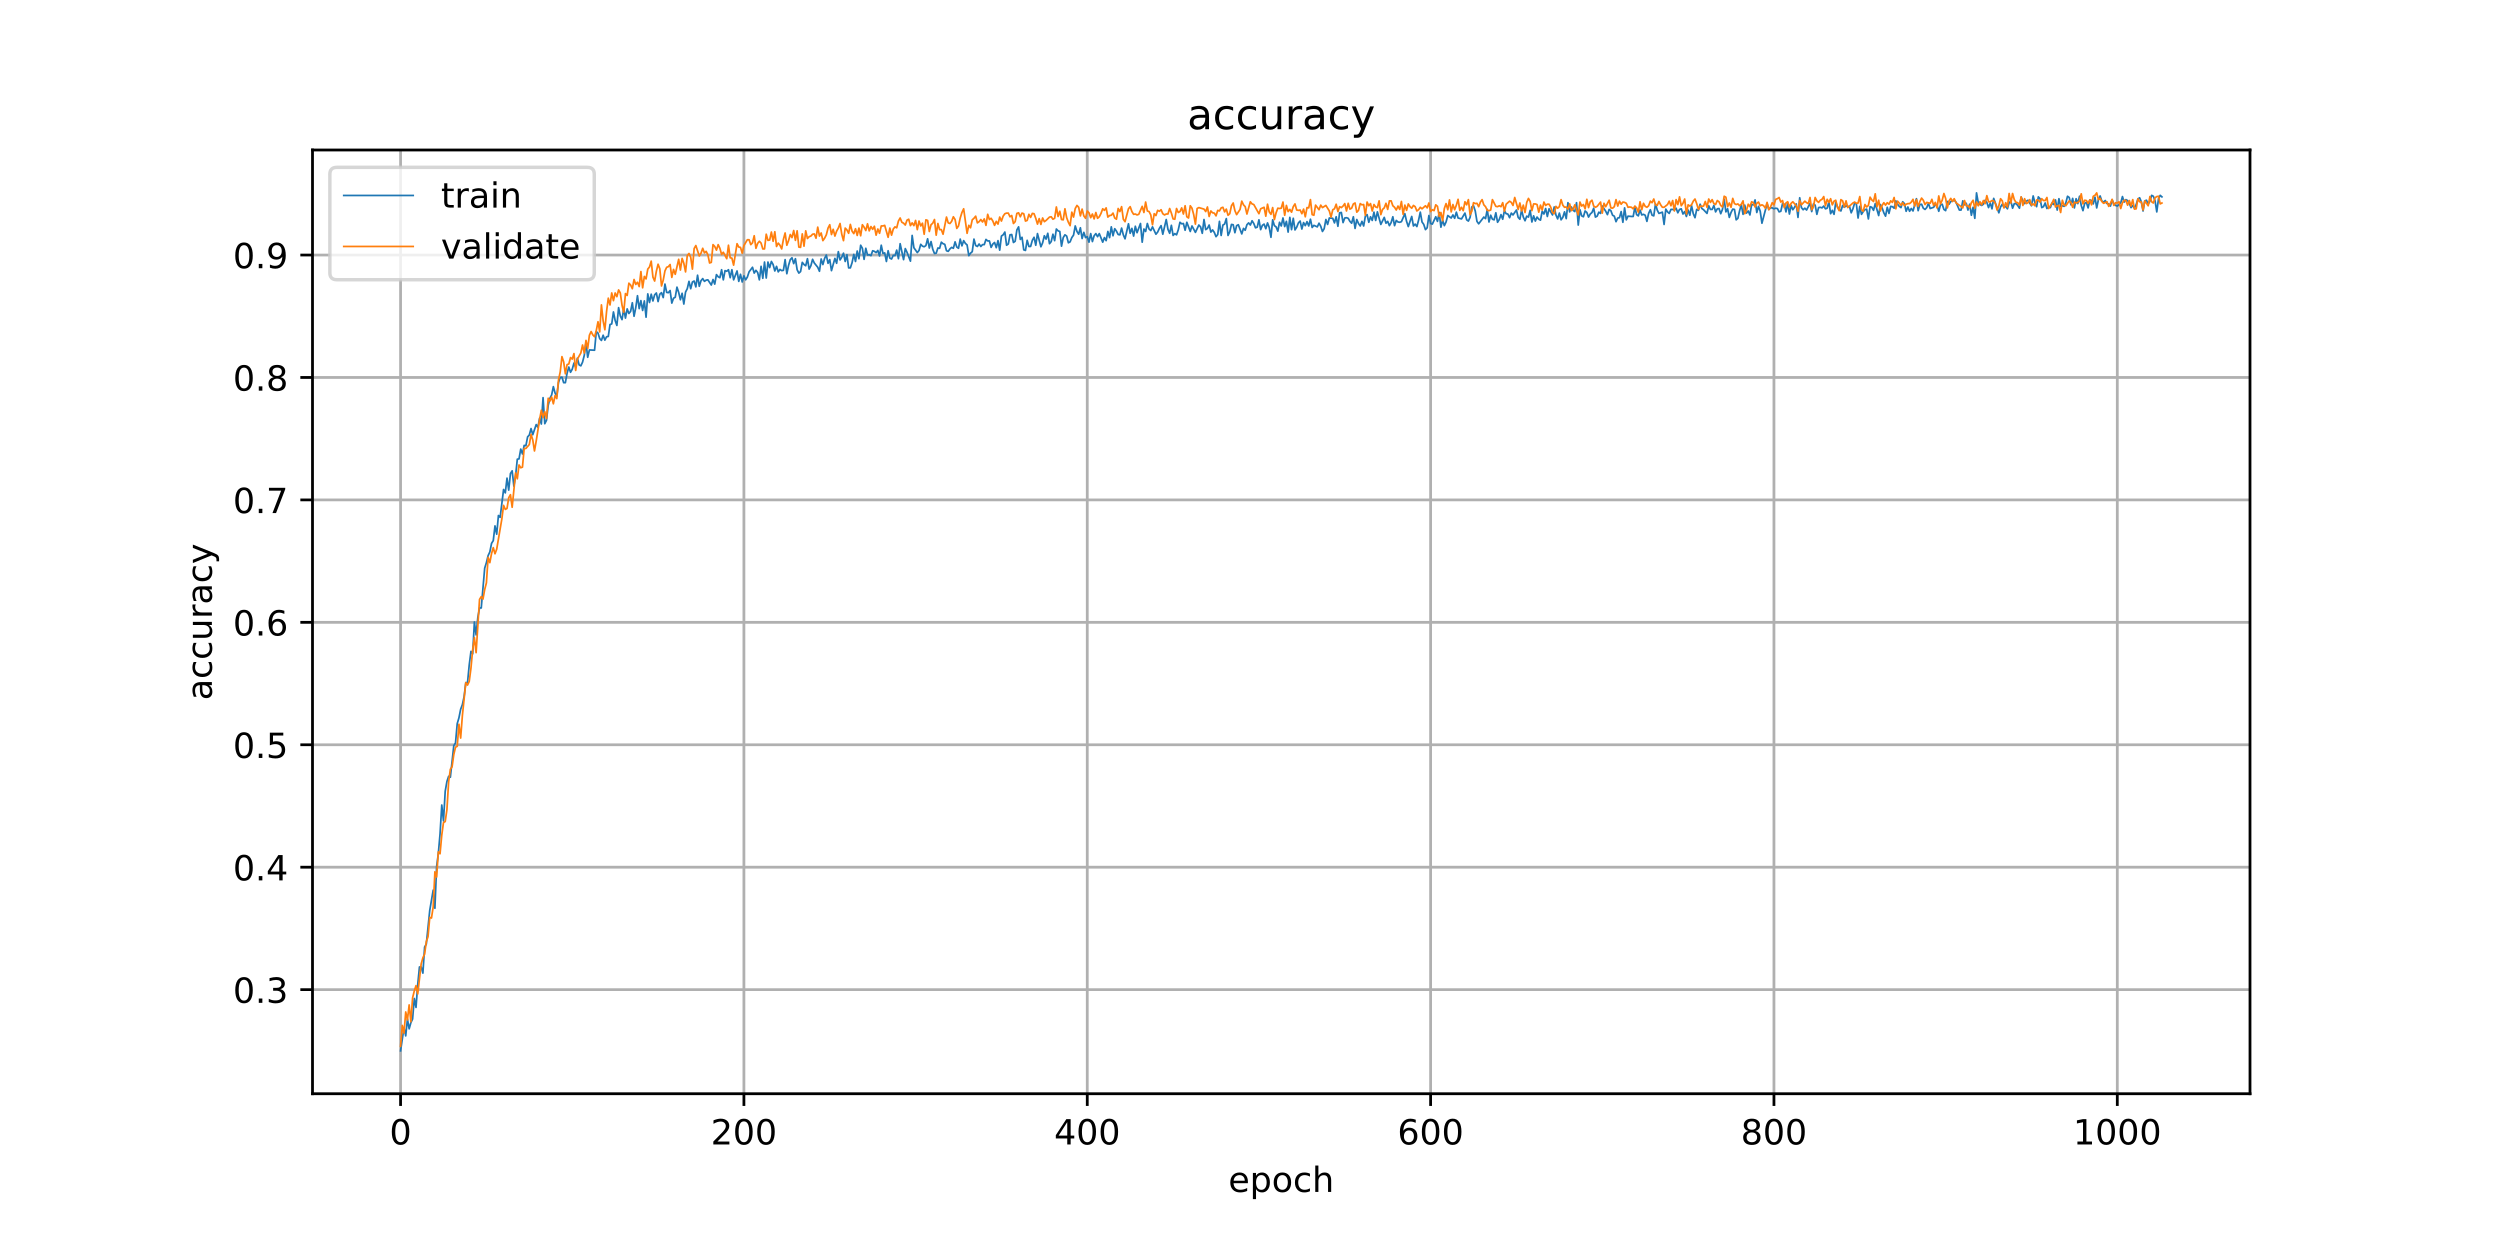 <?xml version="1.0" encoding="utf-8" standalone="no"?>
<!DOCTYPE svg PUBLIC "-//W3C//DTD SVG 1.1//EN"
  "http://www.w3.org/Graphics/SVG/1.1/DTD/svg11.dtd">
<!-- Created with matplotlib (https://matplotlib.org/) -->
<svg height="360pt" version="1.1" viewBox="0 0 720 360" width="720pt" xmlns="http://www.w3.org/2000/svg" xmlns:xlink="http://www.w3.org/1999/xlink">
 <defs>
  <style type="text/css">
*{stroke-linecap:butt;stroke-linejoin:round;}
  </style>
 </defs>
 <g id="figure_1">
  <g id="patch_1">
   <path d="M 0 360 
L 720 360 
L 720 0 
L 0 0 
z
" style="fill:#ffffff;"/>
  </g>
  <g id="axes_1">
   <g id="patch_2">
    <path d="M 90 315 
L 648 315 
L 648 43.2 
L 90 43.2 
z
" style="fill:#ffffff;"/>
   </g>
   <g id="matplotlib.axis_1">
    <g id="xtick_1">
     <g id="line2d_1">
      <path clip-path="url(#p890a63e06e)" d="M 115.364 315 
L 115.364 43.2 
" style="fill:none;stroke:#b0b0b0;stroke-linecap:square;stroke-width:0.8;"/>
     </g>
     <g id="line2d_2">
      <defs>
       <path d="M 0 0 
L 0 3.5 
" id="m6ff38a167a" style="stroke:#000000;stroke-width:0.8;"/>
      </defs>
      <g>
       <use style="stroke:#000000;stroke-width:0.8;" x="115.364" xlink:href="#m6ff38a167a" y="315"/>
      </g>
     </g>
     <g id="text_1">
      <!-- 0 -->
      <defs>
       <path d="M 31.781 66.406 
Q 24.172 66.406 20.328 58.906 
Q 16.5 51.422 16.5 36.375 
Q 16.5 21.391 20.328 13.891 
Q 24.172 6.391 31.781 6.391 
Q 39.453 6.391 43.281 13.891 
Q 47.125 21.391 47.125 36.375 
Q 47.125 51.422 43.281 58.906 
Q 39.453 66.406 31.781 66.406 
z
M 31.781 74.219 
Q 44.047 74.219 50.516 64.516 
Q 56.984 54.828 56.984 36.375 
Q 56.984 17.969 50.516 8.266 
Q 44.047 -1.422 31.781 -1.422 
Q 19.531 -1.422 13.062 8.266 
Q 6.594 17.969 6.594 36.375 
Q 6.594 54.828 13.062 64.516 
Q 19.531 74.219 31.781 74.219 
z
" id="DejaVuSans-48"/>
      </defs>
      <g transform="translate(112.182 329.598)scale(0.1 -0.1)">
       <use xlink:href="#DejaVuSans-48"/>
      </g>
     </g>
    </g>
    <g id="xtick_2">
     <g id="line2d_3">
      <path clip-path="url(#p890a63e06e)" d="M 214.247 315 
L 214.247 43.2 
" style="fill:none;stroke:#b0b0b0;stroke-linecap:square;stroke-width:0.8;"/>
     </g>
     <g id="line2d_4">
      <g>
       <use style="stroke:#000000;stroke-width:0.8;" x="214.247" xlink:href="#m6ff38a167a" y="315"/>
      </g>
     </g>
     <g id="text_2">
      <!-- 200 -->
      <defs>
       <path d="M 19.188 8.297 
L 53.609 8.297 
L 53.609 0 
L 7.328 0 
L 7.328 8.297 
Q 12.938 14.109 22.625 23.891 
Q 32.328 33.688 34.812 36.531 
Q 39.547 41.844 41.422 45.531 
Q 43.312 49.219 43.312 52.781 
Q 43.312 58.594 39.234 62.25 
Q 35.156 65.922 28.609 65.922 
Q 23.969 65.922 18.812 64.312 
Q 13.672 62.703 7.812 59.422 
L 7.812 69.391 
Q 13.766 71.781 18.938 73 
Q 24.125 74.219 28.422 74.219 
Q 39.75 74.219 46.484 68.547 
Q 53.219 62.891 53.219 53.422 
Q 53.219 48.922 51.531 44.891 
Q 49.859 40.875 45.406 35.406 
Q 44.188 33.984 37.641 27.219 
Q 31.109 20.453 19.188 8.297 
z
" id="DejaVuSans-50"/>
      </defs>
      <g transform="translate(204.703 329.598)scale(0.1 -0.1)">
       <use xlink:href="#DejaVuSans-50"/>
       <use x="63.623" xlink:href="#DejaVuSans-48"/>
       <use x="127.246" xlink:href="#DejaVuSans-48"/>
      </g>
     </g>
    </g>
    <g id="xtick_3">
     <g id="line2d_5">
      <path clip-path="url(#p890a63e06e)" d="M 313.131 315 
L 313.131 43.2 
" style="fill:none;stroke:#b0b0b0;stroke-linecap:square;stroke-width:0.8;"/>
     </g>
     <g id="line2d_6">
      <g>
       <use style="stroke:#000000;stroke-width:0.8;" x="313.131" xlink:href="#m6ff38a167a" y="315"/>
      </g>
     </g>
     <g id="text_3">
      <!-- 400 -->
      <defs>
       <path d="M 37.797 64.312 
L 12.891 25.391 
L 37.797 25.391 
z
M 35.203 72.906 
L 47.609 72.906 
L 47.609 25.391 
L 58.016 25.391 
L 58.016 17.188 
L 47.609 17.188 
L 47.609 0 
L 37.797 0 
L 37.797 17.188 
L 4.891 17.188 
L 4.891 26.703 
z
" id="DejaVuSans-52"/>
      </defs>
      <g transform="translate(303.587 329.598)scale(0.1 -0.1)">
       <use xlink:href="#DejaVuSans-52"/>
       <use x="63.623" xlink:href="#DejaVuSans-48"/>
       <use x="127.246" xlink:href="#DejaVuSans-48"/>
      </g>
     </g>
    </g>
    <g id="xtick_4">
     <g id="line2d_7">
      <path clip-path="url(#p890a63e06e)" d="M 412.014 315 
L 412.014 43.2 
" style="fill:none;stroke:#b0b0b0;stroke-linecap:square;stroke-width:0.8;"/>
     </g>
     <g id="line2d_8">
      <g>
       <use style="stroke:#000000;stroke-width:0.8;" x="412.014" xlink:href="#m6ff38a167a" y="315"/>
      </g>
     </g>
     <g id="text_4">
      <!-- 600 -->
      <defs>
       <path d="M 33.016 40.375 
Q 26.375 40.375 22.484 35.828 
Q 18.609 31.297 18.609 23.391 
Q 18.609 15.531 22.484 10.953 
Q 26.375 6.391 33.016 6.391 
Q 39.656 6.391 43.531 10.953 
Q 47.406 15.531 47.406 23.391 
Q 47.406 31.297 43.531 35.828 
Q 39.656 40.375 33.016 40.375 
z
M 52.594 71.297 
L 52.594 62.312 
Q 48.875 64.062 45.094 64.984 
Q 41.312 65.922 37.594 65.922 
Q 27.828 65.922 22.672 59.328 
Q 17.531 52.734 16.797 39.406 
Q 19.672 43.656 24.016 45.922 
Q 28.375 48.188 33.594 48.188 
Q 44.578 48.188 50.953 41.516 
Q 57.328 34.859 57.328 23.391 
Q 57.328 12.156 50.688 5.359 
Q 44.047 -1.422 33.016 -1.422 
Q 20.359 -1.422 13.672 8.266 
Q 6.984 17.969 6.984 36.375 
Q 6.984 53.656 15.188 63.938 
Q 23.391 74.219 37.203 74.219 
Q 40.922 74.219 44.703 73.484 
Q 48.484 72.75 52.594 71.297 
z
" id="DejaVuSans-54"/>
      </defs>
      <g transform="translate(402.471 329.598)scale(0.1 -0.1)">
       <use xlink:href="#DejaVuSans-54"/>
       <use x="63.623" xlink:href="#DejaVuSans-48"/>
       <use x="127.246" xlink:href="#DejaVuSans-48"/>
      </g>
     </g>
    </g>
    <g id="xtick_5">
     <g id="line2d_9">
      <path clip-path="url(#p890a63e06e)" d="M 510.898 315 
L 510.898 43.2 
" style="fill:none;stroke:#b0b0b0;stroke-linecap:square;stroke-width:0.8;"/>
     </g>
     <g id="line2d_10">
      <g>
       <use style="stroke:#000000;stroke-width:0.8;" x="510.898" xlink:href="#m6ff38a167a" y="315"/>
      </g>
     </g>
     <g id="text_5">
      <!-- 800 -->
      <defs>
       <path d="M 31.781 34.625 
Q 24.75 34.625 20.719 30.859 
Q 16.703 27.094 16.703 20.516 
Q 16.703 13.922 20.719 10.156 
Q 24.75 6.391 31.781 6.391 
Q 38.812 6.391 42.859 10.172 
Q 46.922 13.969 46.922 20.516 
Q 46.922 27.094 42.891 30.859 
Q 38.875 34.625 31.781 34.625 
z
M 21.922 38.812 
Q 15.578 40.375 12.031 44.719 
Q 8.5 49.078 8.5 55.328 
Q 8.5 64.062 14.719 69.141 
Q 20.953 74.219 31.781 74.219 
Q 42.672 74.219 48.875 69.141 
Q 55.078 64.062 55.078 55.328 
Q 55.078 49.078 51.531 44.719 
Q 48 40.375 41.703 38.812 
Q 48.828 37.156 52.797 32.312 
Q 56.781 27.484 56.781 20.516 
Q 56.781 9.906 50.312 4.234 
Q 43.844 -1.422 31.781 -1.422 
Q 19.734 -1.422 13.25 4.234 
Q 6.781 9.906 6.781 20.516 
Q 6.781 27.484 10.781 32.312 
Q 14.797 37.156 21.922 38.812 
z
M 18.312 54.391 
Q 18.312 48.734 21.844 45.562 
Q 25.391 42.391 31.781 42.391 
Q 38.141 42.391 41.719 45.562 
Q 45.312 48.734 45.312 54.391 
Q 45.312 60.062 41.719 63.234 
Q 38.141 66.406 31.781 66.406 
Q 25.391 66.406 21.844 63.234 
Q 18.312 60.062 18.312 54.391 
z
" id="DejaVuSans-56"/>
      </defs>
      <g transform="translate(501.354 329.598)scale(0.1 -0.1)">
       <use xlink:href="#DejaVuSans-56"/>
       <use x="63.623" xlink:href="#DejaVuSans-48"/>
       <use x="127.246" xlink:href="#DejaVuSans-48"/>
      </g>
     </g>
    </g>
    <g id="xtick_6">
     <g id="line2d_11">
      <path clip-path="url(#p890a63e06e)" d="M 609.781 315 
L 609.781 43.2 
" style="fill:none;stroke:#b0b0b0;stroke-linecap:square;stroke-width:0.8;"/>
     </g>
     <g id="line2d_12">
      <g>
       <use style="stroke:#000000;stroke-width:0.8;" x="609.781" xlink:href="#m6ff38a167a" y="315"/>
      </g>
     </g>
     <g id="text_6">
      <!-- 1000 -->
      <defs>
       <path d="M 12.406 8.297 
L 28.516 8.297 
L 28.516 63.922 
L 10.984 60.406 
L 10.984 69.391 
L 28.422 72.906 
L 38.281 72.906 
L 38.281 8.297 
L 54.391 8.297 
L 54.391 0 
L 12.406 0 
z
" id="DejaVuSans-49"/>
      </defs>
      <g transform="translate(597.056 329.598)scale(0.1 -0.1)">
       <use xlink:href="#DejaVuSans-49"/>
       <use x="63.623" xlink:href="#DejaVuSans-48"/>
       <use x="127.246" xlink:href="#DejaVuSans-48"/>
       <use x="190.869" xlink:href="#DejaVuSans-48"/>
      </g>
     </g>
    </g>
    <g id="text_7">
     <!-- epoch -->
     <defs>
      <path d="M 56.203 29.594 
L 56.203 25.203 
L 14.891 25.203 
Q 15.484 15.922 20.484 11.062 
Q 25.484 6.203 34.422 6.203 
Q 39.594 6.203 44.453 7.469 
Q 49.312 8.734 54.109 11.281 
L 54.109 2.781 
Q 49.266 0.734 44.188 -0.344 
Q 39.109 -1.422 33.891 -1.422 
Q 20.797 -1.422 13.156 6.188 
Q 5.516 13.812 5.516 26.812 
Q 5.516 40.234 12.766 48.109 
Q 20.016 56 32.328 56 
Q 43.359 56 49.781 48.891 
Q 56.203 41.797 56.203 29.594 
z
M 47.219 32.234 
Q 47.125 39.594 43.094 43.984 
Q 39.062 48.391 32.422 48.391 
Q 24.906 48.391 20.391 44.141 
Q 15.875 39.891 15.188 32.172 
z
" id="DejaVuSans-101"/>
      <path d="M 18.109 8.203 
L 18.109 -20.797 
L 9.078 -20.797 
L 9.078 54.688 
L 18.109 54.688 
L 18.109 46.391 
Q 20.953 51.266 25.266 53.625 
Q 29.594 56 35.594 56 
Q 45.562 56 51.781 48.094 
Q 58.016 40.188 58.016 27.297 
Q 58.016 14.406 51.781 6.484 
Q 45.562 -1.422 35.594 -1.422 
Q 29.594 -1.422 25.266 0.953 
Q 20.953 3.328 18.109 8.203 
z
M 48.688 27.297 
Q 48.688 37.203 44.609 42.844 
Q 40.531 48.484 33.406 48.484 
Q 26.266 48.484 22.188 42.844 
Q 18.109 37.203 18.109 27.297 
Q 18.109 17.391 22.188 11.75 
Q 26.266 6.109 33.406 6.109 
Q 40.531 6.109 44.609 11.75 
Q 48.688 17.391 48.688 27.297 
z
" id="DejaVuSans-112"/>
      <path d="M 30.609 48.391 
Q 23.391 48.391 19.188 42.75 
Q 14.984 37.109 14.984 27.297 
Q 14.984 17.484 19.156 11.844 
Q 23.344 6.203 30.609 6.203 
Q 37.797 6.203 41.984 11.859 
Q 46.188 17.531 46.188 27.297 
Q 46.188 37.016 41.984 42.703 
Q 37.797 48.391 30.609 48.391 
z
M 30.609 56 
Q 42.328 56 49.016 48.375 
Q 55.719 40.766 55.719 27.297 
Q 55.719 13.875 49.016 6.219 
Q 42.328 -1.422 30.609 -1.422 
Q 18.844 -1.422 12.172 6.219 
Q 5.516 13.875 5.516 27.297 
Q 5.516 40.766 12.172 48.375 
Q 18.844 56 30.609 56 
z
" id="DejaVuSans-111"/>
      <path d="M 48.781 52.594 
L 48.781 44.188 
Q 44.969 46.297 41.141 47.344 
Q 37.312 48.391 33.406 48.391 
Q 24.656 48.391 19.812 42.844 
Q 14.984 37.312 14.984 27.297 
Q 14.984 17.281 19.812 11.734 
Q 24.656 6.203 33.406 6.203 
Q 37.312 6.203 41.141 7.25 
Q 44.969 8.297 48.781 10.406 
L 48.781 2.094 
Q 45.016 0.344 40.984 -0.531 
Q 36.969 -1.422 32.422 -1.422 
Q 20.062 -1.422 12.781 6.344 
Q 5.516 14.109 5.516 27.297 
Q 5.516 40.672 12.859 48.328 
Q 20.219 56 33.016 56 
Q 37.156 56 41.109 55.141 
Q 45.062 54.297 48.781 52.594 
z
" id="DejaVuSans-99"/>
      <path d="M 54.891 33.016 
L 54.891 0 
L 45.906 0 
L 45.906 32.719 
Q 45.906 40.484 42.875 44.328 
Q 39.844 48.188 33.797 48.188 
Q 26.516 48.188 22.312 43.547 
Q 18.109 38.922 18.109 30.906 
L 18.109 0 
L 9.078 0 
L 9.078 75.984 
L 18.109 75.984 
L 18.109 46.188 
Q 21.344 51.125 25.703 53.562 
Q 30.078 56 35.797 56 
Q 45.219 56 50.047 50.172 
Q 54.891 44.344 54.891 33.016 
z
" id="DejaVuSans-104"/>
     </defs>
     <g transform="translate(353.772 343.277)scale(0.1 -0.1)">
      <use xlink:href="#DejaVuSans-101"/>
      <use x="61.523" xlink:href="#DejaVuSans-112"/>
      <use x="125" xlink:href="#DejaVuSans-111"/>
      <use x="186.182" xlink:href="#DejaVuSans-99"/>
      <use x="241.162" xlink:href="#DejaVuSans-104"/>
     </g>
    </g>
   </g>
   <g id="matplotlib.axis_2">
    <g id="ytick_1">
     <g id="line2d_13">
      <path clip-path="url(#p890a63e06e)" d="M 90 285.015 
L 648 285.015 
" style="fill:none;stroke:#b0b0b0;stroke-linecap:square;stroke-width:0.8;"/>
     </g>
     <g id="line2d_14">
      <defs>
       <path d="M 0 0 
L -3.5 0 
" id="mb50b024ef8" style="stroke:#000000;stroke-width:0.8;"/>
      </defs>
      <g>
       <use style="stroke:#000000;stroke-width:0.8;" x="90" xlink:href="#mb50b024ef8" y="285.015"/>
      </g>
     </g>
     <g id="text_8">
      <!-- 0.3 -->
      <defs>
       <path d="M 10.688 12.406 
L 21 12.406 
L 21 0 
L 10.688 0 
z
" id="DejaVuSans-46"/>
       <path d="M 40.578 39.312 
Q 47.656 37.797 51.625 33 
Q 55.609 28.219 55.609 21.188 
Q 55.609 10.406 48.188 4.484 
Q 40.766 -1.422 27.094 -1.422 
Q 22.516 -1.422 17.656 -0.516 
Q 12.797 0.391 7.625 2.203 
L 7.625 11.719 
Q 11.719 9.328 16.594 8.109 
Q 21.484 6.891 26.812 6.891 
Q 36.078 6.891 40.938 10.547 
Q 45.797 14.203 45.797 21.188 
Q 45.797 27.641 41.281 31.266 
Q 36.766 34.906 28.719 34.906 
L 20.219 34.906 
L 20.219 43.016 
L 29.109 43.016 
Q 36.375 43.016 40.234 45.922 
Q 44.094 48.828 44.094 54.297 
Q 44.094 59.906 40.109 62.906 
Q 36.141 65.922 28.719 65.922 
Q 24.656 65.922 20.016 65.031 
Q 15.375 64.156 9.812 62.312 
L 9.812 71.094 
Q 15.438 72.656 20.344 73.438 
Q 25.25 74.219 29.594 74.219 
Q 40.828 74.219 47.359 69.109 
Q 53.906 64.016 53.906 55.328 
Q 53.906 49.266 50.438 45.094 
Q 46.969 40.922 40.578 39.312 
z
" id="DejaVuSans-51"/>
      </defs>
      <g transform="translate(67.097 288.814)scale(0.1 -0.1)">
       <use xlink:href="#DejaVuSans-48"/>
       <use x="63.623" xlink:href="#DejaVuSans-46"/>
       <use x="95.41" xlink:href="#DejaVuSans-51"/>
      </g>
     </g>
    </g>
    <g id="ytick_2">
     <g id="line2d_15">
      <path clip-path="url(#p890a63e06e)" d="M 90 249.754 
L 648 249.754 
" style="fill:none;stroke:#b0b0b0;stroke-linecap:square;stroke-width:0.8;"/>
     </g>
     <g id="line2d_16">
      <g>
       <use style="stroke:#000000;stroke-width:0.8;" x="90" xlink:href="#mb50b024ef8" y="249.754"/>
      </g>
     </g>
     <g id="text_9">
      <!-- 0.4 -->
      <g transform="translate(67.097 253.553)scale(0.1 -0.1)">
       <use xlink:href="#DejaVuSans-48"/>
       <use x="63.623" xlink:href="#DejaVuSans-46"/>
       <use x="95.41" xlink:href="#DejaVuSans-52"/>
      </g>
     </g>
    </g>
    <g id="ytick_3">
     <g id="line2d_17">
      <path clip-path="url(#p890a63e06e)" d="M 90 214.493 
L 648 214.493 
" style="fill:none;stroke:#b0b0b0;stroke-linecap:square;stroke-width:0.8;"/>
     </g>
     <g id="line2d_18">
      <g>
       <use style="stroke:#000000;stroke-width:0.8;" x="90" xlink:href="#mb50b024ef8" y="214.493"/>
      </g>
     </g>
     <g id="text_10">
      <!-- 0.5 -->
      <defs>
       <path d="M 10.797 72.906 
L 49.516 72.906 
L 49.516 64.594 
L 19.828 64.594 
L 19.828 46.734 
Q 21.969 47.469 24.109 47.828 
Q 26.266 48.188 28.422 48.188 
Q 40.625 48.188 47.75 41.5 
Q 54.891 34.812 54.891 23.391 
Q 54.891 11.625 47.562 5.094 
Q 40.234 -1.422 26.906 -1.422 
Q 22.312 -1.422 17.547 -0.641 
Q 12.797 0.141 7.719 1.703 
L 7.719 11.625 
Q 12.109 9.234 16.797 8.062 
Q 21.484 6.891 26.703 6.891 
Q 35.156 6.891 40.078 11.328 
Q 45.016 15.766 45.016 23.391 
Q 45.016 31 40.078 35.438 
Q 35.156 39.891 26.703 39.891 
Q 22.75 39.891 18.812 39.016 
Q 14.891 38.141 10.797 36.281 
z
" id="DejaVuSans-53"/>
      </defs>
      <g transform="translate(67.097 218.292)scale(0.1 -0.1)">
       <use xlink:href="#DejaVuSans-48"/>
       <use x="63.623" xlink:href="#DejaVuSans-46"/>
       <use x="95.41" xlink:href="#DejaVuSans-53"/>
      </g>
     </g>
    </g>
    <g id="ytick_4">
     <g id="line2d_19">
      <path clip-path="url(#p890a63e06e)" d="M 90 179.232 
L 648 179.232 
" style="fill:none;stroke:#b0b0b0;stroke-linecap:square;stroke-width:0.8;"/>
     </g>
     <g id="line2d_20">
      <g>
       <use style="stroke:#000000;stroke-width:0.8;" x="90" xlink:href="#mb50b024ef8" y="179.232"/>
      </g>
     </g>
     <g id="text_11">
      <!-- 0.6 -->
      <g transform="translate(67.097 183.031)scale(0.1 -0.1)">
       <use xlink:href="#DejaVuSans-48"/>
       <use x="63.623" xlink:href="#DejaVuSans-46"/>
       <use x="95.41" xlink:href="#DejaVuSans-54"/>
      </g>
     </g>
    </g>
    <g id="ytick_5">
     <g id="line2d_21">
      <path clip-path="url(#p890a63e06e)" d="M 90 143.971 
L 648 143.971 
" style="fill:none;stroke:#b0b0b0;stroke-linecap:square;stroke-width:0.8;"/>
     </g>
     <g id="line2d_22">
      <g>
       <use style="stroke:#000000;stroke-width:0.8;" x="90" xlink:href="#mb50b024ef8" y="143.971"/>
      </g>
     </g>
     <g id="text_12">
      <!-- 0.7 -->
      <defs>
       <path d="M 8.203 72.906 
L 55.078 72.906 
L 55.078 68.703 
L 28.609 0 
L 18.312 0 
L 43.219 64.594 
L 8.203 64.594 
z
" id="DejaVuSans-55"/>
      </defs>
      <g transform="translate(67.097 147.771)scale(0.1 -0.1)">
       <use xlink:href="#DejaVuSans-48"/>
       <use x="63.623" xlink:href="#DejaVuSans-46"/>
       <use x="95.41" xlink:href="#DejaVuSans-55"/>
      </g>
     </g>
    </g>
    <g id="ytick_6">
     <g id="line2d_23">
      <path clip-path="url(#p890a63e06e)" d="M 90 108.71 
L 648 108.71 
" style="fill:none;stroke:#b0b0b0;stroke-linecap:square;stroke-width:0.8;"/>
     </g>
     <g id="line2d_24">
      <g>
       <use style="stroke:#000000;stroke-width:0.8;" x="90" xlink:href="#mb50b024ef8" y="108.71"/>
      </g>
     </g>
     <g id="text_13">
      <!-- 0.8 -->
      <g transform="translate(67.097 112.51)scale(0.1 -0.1)">
       <use xlink:href="#DejaVuSans-48"/>
       <use x="63.623" xlink:href="#DejaVuSans-46"/>
       <use x="95.41" xlink:href="#DejaVuSans-56"/>
      </g>
     </g>
    </g>
    <g id="ytick_7">
     <g id="line2d_25">
      <path clip-path="url(#p890a63e06e)" d="M 90 73.449 
L 648 73.449 
" style="fill:none;stroke:#b0b0b0;stroke-linecap:square;stroke-width:0.8;"/>
     </g>
     <g id="line2d_26">
      <g>
       <use style="stroke:#000000;stroke-width:0.8;" x="90" xlink:href="#mb50b024ef8" y="73.449"/>
      </g>
     </g>
     <g id="text_14">
      <!-- 0.9 -->
      <defs>
       <path d="M 10.984 1.516 
L 10.984 10.5 
Q 14.703 8.734 18.5 7.812 
Q 22.312 6.891 25.984 6.891 
Q 35.75 6.891 40.891 13.453 
Q 46.047 20.016 46.781 33.406 
Q 43.953 29.203 39.594 26.953 
Q 35.25 24.703 29.984 24.703 
Q 19.047 24.703 12.672 31.312 
Q 6.297 37.938 6.297 49.422 
Q 6.297 60.641 12.938 67.422 
Q 19.578 74.219 30.609 74.219 
Q 43.266 74.219 49.922 64.516 
Q 56.594 54.828 56.594 36.375 
Q 56.594 19.141 48.406 8.859 
Q 40.234 -1.422 26.422 -1.422 
Q 22.703 -1.422 18.891 -0.688 
Q 15.094 0.047 10.984 1.516 
z
M 30.609 32.422 
Q 37.25 32.422 41.125 36.953 
Q 45.016 41.5 45.016 49.422 
Q 45.016 57.281 41.125 61.844 
Q 37.25 66.406 30.609 66.406 
Q 23.969 66.406 20.094 61.844 
Q 16.219 57.281 16.219 49.422 
Q 16.219 41.5 20.094 36.953 
Q 23.969 32.422 30.609 32.422 
z
" id="DejaVuSans-57"/>
      </defs>
      <g transform="translate(67.097 77.249)scale(0.1 -0.1)">
       <use xlink:href="#DejaVuSans-48"/>
       <use x="63.623" xlink:href="#DejaVuSans-46"/>
       <use x="95.41" xlink:href="#DejaVuSans-57"/>
      </g>
     </g>
    </g>
    <g id="text_15">
     <!-- accuracy -->
     <defs>
      <path d="M 34.281 27.484 
Q 23.391 27.484 19.188 25 
Q 14.984 22.516 14.984 16.5 
Q 14.984 11.719 18.141 8.906 
Q 21.297 6.109 26.703 6.109 
Q 34.188 6.109 38.703 11.406 
Q 43.219 16.703 43.219 25.484 
L 43.219 27.484 
z
M 52.203 31.203 
L 52.203 0 
L 43.219 0 
L 43.219 8.297 
Q 40.141 3.328 35.547 0.953 
Q 30.953 -1.422 24.312 -1.422 
Q 15.922 -1.422 10.953 3.297 
Q 6 8.016 6 15.922 
Q 6 25.141 12.172 29.828 
Q 18.359 34.516 30.609 34.516 
L 43.219 34.516 
L 43.219 35.406 
Q 43.219 41.609 39.141 45 
Q 35.062 48.391 27.688 48.391 
Q 23 48.391 18.547 47.266 
Q 14.109 46.141 10.016 43.891 
L 10.016 52.203 
Q 14.938 54.109 19.578 55.047 
Q 24.219 56 28.609 56 
Q 40.484 56 46.344 49.844 
Q 52.203 43.703 52.203 31.203 
z
" id="DejaVuSans-97"/>
      <path d="M 8.5 21.578 
L 8.5 54.688 
L 17.484 54.688 
L 17.484 21.922 
Q 17.484 14.156 20.5 10.266 
Q 23.531 6.391 29.594 6.391 
Q 36.859 6.391 41.078 11.031 
Q 45.312 15.672 45.312 23.688 
L 45.312 54.688 
L 54.297 54.688 
L 54.297 0 
L 45.312 0 
L 45.312 8.406 
Q 42.047 3.422 37.719 1 
Q 33.406 -1.422 27.688 -1.422 
Q 18.266 -1.422 13.375 4.438 
Q 8.5 10.297 8.5 21.578 
z
M 31.109 56 
z
" id="DejaVuSans-117"/>
      <path d="M 41.109 46.297 
Q 39.594 47.172 37.812 47.578 
Q 36.031 48 33.891 48 
Q 26.266 48 22.188 43.047 
Q 18.109 38.094 18.109 28.812 
L 18.109 0 
L 9.078 0 
L 9.078 54.688 
L 18.109 54.688 
L 18.109 46.188 
Q 20.953 51.172 25.484 53.578 
Q 30.031 56 36.531 56 
Q 37.453 56 38.578 55.875 
Q 39.703 55.766 41.062 55.516 
z
" id="DejaVuSans-114"/>
      <path d="M 32.172 -5.078 
Q 28.375 -14.844 24.75 -17.812 
Q 21.141 -20.797 15.094 -20.797 
L 7.906 -20.797 
L 7.906 -13.281 
L 13.188 -13.281 
Q 16.891 -13.281 18.938 -11.516 
Q 21 -9.766 23.484 -3.219 
L 25.094 0.875 
L 2.984 54.688 
L 12.5 54.688 
L 29.594 11.922 
L 46.688 54.688 
L 56.203 54.688 
z
" id="DejaVuSans-121"/>
     </defs>
     <g transform="translate(61.017 201.659)rotate(-90)scale(0.1 -0.1)">
      <use xlink:href="#DejaVuSans-97"/>
      <use x="61.279" xlink:href="#DejaVuSans-99"/>
      <use x="116.26" xlink:href="#DejaVuSans-99"/>
      <use x="171.24" xlink:href="#DejaVuSans-117"/>
      <use x="234.619" xlink:href="#DejaVuSans-114"/>
      <use x="275.732" xlink:href="#DejaVuSans-97"/>
      <use x="337.012" xlink:href="#DejaVuSans-99"/>
      <use x="391.992" xlink:href="#DejaVuSans-121"/>
     </g>
    </g>
   </g>
   <g id="line2d_27">
    <path clip-path="url(#p890a63e06e)" d="M 115.364 302.645 
L 116.352 295.946 
L 116.847 298.326 
L 117.341 293.478 
L 117.836 296.298 
L 118.33 294.535 
L 118.825 293.478 
L 119.319 287.571 
L 119.813 290.128 
L 120.308 283.516 
L 120.802 278.492 
L 121.297 278.492 
L 121.791 280.255 
L 122.285 272.762 
L 122.78 271.88 
L 123.769 262.184 
L 124.758 256.365 
L 125.252 261.566 
L 125.746 249.578 
L 126.241 245.787 
L 126.735 240.145 
L 127.23 231.859 
L 127.724 236.443 
L 128.219 227.892 
L 128.713 225.071 
L 129.207 223.573 
L 129.702 223.837 
L 130.691 214.758 
L 131.185 213.964 
L 131.679 208.411 
L 132.174 206.736 
L 132.668 204.267 
L 133.163 202.945 
L 133.657 200.653 
L 134.152 196.598 
L 134.646 196.598 
L 135.14 191.485 
L 135.635 187.607 
L 136.129 188.312 
L 136.624 179.144 
L 137.118 182.846 
L 137.612 177.822 
L 138.107 175.089 
L 138.601 175.089 
L 139.59 163.629 
L 140.085 162.043 
L 140.579 160.015 
L 141.073 158.957 
L 141.568 156.489 
L 142.062 155.696 
L 142.557 151.464 
L 143.051 153.844 
L 143.545 148.467 
L 144.04 148.996 
L 145.029 140.974 
L 145.523 141.944 
L 146.018 137.712 
L 146.512 141.15 
L 147.006 136.39 
L 147.501 135.597 
L 147.995 140.004 
L 148.49 137.007 
L 148.984 132.247 
L 149.478 132.159 
L 149.973 129.338 
L 150.467 130.748 
L 150.962 128.28 
L 151.456 128.368 
L 151.951 125.812 
L 152.445 125.283 
L 152.939 123.432 
L 153.434 125.195 
L 154.423 122.286 
L 154.917 123.079 
L 155.411 120.435 
L 155.906 122.11 
L 156.4 114.528 
L 156.895 122.021 
L 157.389 121.052 
L 157.884 116.732 
L 158.378 114.705 
L 158.872 113.735 
L 159.367 111.355 
L 159.861 113.206 
L 160.356 114.088 
L 160.85 110.121 
L 161.344 108.71 
L 161.839 108.622 
L 162.333 110.209 
L 162.828 110.209 
L 163.322 107.476 
L 163.817 105.713 
L 164.311 107.212 
L 164.805 106.33 
L 165.3 104.567 
L 165.794 105.713 
L 166.289 103.157 
L 166.783 105.096 
L 167.278 105.361 
L 167.772 104.303 
L 168.266 102.363 
L 168.761 98.661 
L 169.255 102.892 
L 169.75 100.777 
L 171.233 100.865 
L 171.727 95.488 
L 172.222 95.928 
L 172.716 97.515 
L 173.211 98.044 
L 173.705 96.545 
L 174.199 97.956 
L 174.694 96.986 
L 175.188 96.898 
L 175.683 93.46 
L 176.177 93.284 
L 176.671 89.846 
L 177.166 92.314 
L 177.66 93.724 
L 178.155 88.612 
L 178.649 90.992 
L 179.144 92.05 
L 179.638 88.876 
L 180.132 91.609 
L 180.627 88.964 
L 181.121 90.287 
L 181.616 89.669 
L 182.11 87.201 
L 182.604 91.08 
L 183.099 88.612 
L 183.593 85.174 
L 184.088 88.876 
L 184.582 86.584 
L 185.077 89.405 
L 185.571 86.672 
L 186.065 91.344 
L 186.56 84.645 
L 187.054 87.113 
L 187.549 84.733 
L 188.043 86.672 
L 188.537 84.909 
L 189.032 84.38 
L 189.526 86.849 
L 190.021 84.733 
L 190.515 84.292 
L 191.01 85.703 
L 191.504 81.824 
L 191.998 84.204 
L 192.493 84.292 
L 192.987 83.675 
L 193.482 87.289 
L 193.976 85.879 
L 194.47 85.614 
L 194.965 82.705 
L 195.459 84.204 
L 195.954 86.32 
L 196.448 84.469 
L 196.943 87.554 
L 197.437 84.116 
L 197.931 83.146 
L 198.426 81.031 
L 198.92 83.146 
L 199.415 81.207 
L 199.909 80.942 
L 200.404 82.617 
L 200.898 79.268 
L 201.392 82.441 
L 201.887 80.854 
L 202.381 80.237 
L 202.876 81.031 
L 203.37 80.678 
L 203.864 80.59 
L 204.853 82.088 
L 205.348 80.502 
L 205.842 81.824 
L 206.337 79.091 
L 206.831 79.708 
L 207.325 79.973 
L 207.82 77.681 
L 208.314 80.59 
L 208.809 77.945 
L 209.303 78.122 
L 209.797 77.681 
L 210.292 79.973 
L 210.786 77.681 
L 211.281 80.59 
L 212.27 78.033 
L 212.764 81.031 
L 213.258 79.003 
L 213.753 81.207 
L 214.247 79.444 
L 214.742 80.59 
L 215.236 79.796 
L 215.73 78.298 
L 216.719 76.976 
L 217.214 78.65 
L 217.708 77.857 
L 218.203 78.474 
L 218.697 80.59 
L 219.191 76.711 
L 219.686 80.149 
L 220.18 75.477 
L 220.675 80.061 
L 221.169 75.477 
L 221.663 77.064 
L 222.158 75.301 
L 222.652 76.182 
L 223.147 78.033 
L 223.641 76.711 
L 224.136 78.298 
L 224.63 77.593 
L 225.124 77.945 
L 225.619 77.857 
L 226.113 74.772 
L 226.608 78.827 
L 227.102 76.447 
L 227.596 74.772 
L 228.091 74.243 
L 228.585 75.918 
L 229.08 74.507 
L 229.574 77.681 
L 230.069 78.65 
L 230.563 78.21 
L 231.057 75.565 
L 231.552 76.182 
L 232.046 76.535 
L 232.541 74.507 
L 233.035 77.504 
L 233.53 76.535 
L 234.024 74.684 
L 234.518 75.741 
L 235.507 76.976 
L 236.002 78.122 
L 236.496 74.595 
L 236.99 76.182 
L 237.485 74.419 
L 237.979 73.449 
L 238.474 75.83 
L 238.968 74.772 
L 239.463 77.945 
L 240.451 74.419 
L 240.946 75.83 
L 241.44 72.48 
L 241.935 74.86 
L 242.429 74.067 
L 242.923 72.921 
L 243.418 75.301 
L 243.912 73.361 
L 244.407 77.152 
L 244.901 77.152 
L 245.396 75.653 
L 245.89 73.273 
L 246.384 75.301 
L 246.879 72.303 
L 247.373 74.507 
L 247.868 70.629 
L 248.362 71.51 
L 248.856 74.684 
L 249.351 71.51 
L 249.845 73.449 
L 250.34 73.361 
L 250.834 73.626 
L 251.329 72.215 
L 251.823 72.392 
L 252.317 72.744 
L 252.812 72.127 
L 253.306 73.714 
L 253.801 70.629 
L 254.295 73.009 
L 254.789 72.832 
L 255.284 75.301 
L 255.778 72.215 
L 256.273 74.331 
L 256.767 74.595 
L 257.262 73.538 
L 257.756 73.626 
L 258.25 72.039 
L 258.745 74.507 
L 259.239 70.188 
L 260.228 74.772 
L 260.722 71.598 
L 261.217 72.656 
L 262.206 75.213 
L 262.7 67.808 
L 263.195 71.334 
L 264.183 72.744 
L 264.678 72.127 
L 265.172 70.364 
L 265.667 70.893 
L 266.161 71.069 
L 266.656 70.717 
L 267.15 68.777 
L 267.644 71.422 
L 268.139 69.571 
L 268.633 71.775 
L 269.128 73.009 
L 269.622 72.921 
L 270.116 71.422 
L 270.611 71.51 
L 271.105 69.747 
L 271.6 70.188 
L 272.094 70.364 
L 272.589 72.215 
L 273.083 72.392 
L 273.577 71.686 
L 274.072 71.246 
L 274.566 71.51 
L 275.061 69.659 
L 275.555 71.158 
L 276.049 71.51 
L 276.544 68.866 
L 277.038 70.805 
L 277.533 69.306 
L 278.027 70.1 
L 278.522 70.54 
L 279.016 73.626 
L 279.51 72.921 
L 280.005 72.48 
L 280.499 68.866 
L 280.994 70.717 
L 281.488 70.981 
L 281.982 70.276 
L 282.477 70.981 
L 282.971 70.452 
L 283.466 70.452 
L 283.96 68.954 
L 284.455 69.394 
L 284.949 69.394 
L 285.443 71.246 
L 285.938 70.276 
L 286.432 69.835 
L 286.927 71.334 
L 287.421 69.306 
L 287.915 72.039 
L 288.41 67.984 
L 288.904 67.631 
L 289.399 66.838 
L 289.893 70.629 
L 290.388 70.276 
L 290.882 67.631 
L 291.376 67.543 
L 291.871 69.835 
L 292.365 69.483 
L 292.86 66.221 
L 293.354 65.339 
L 293.848 68.954 
L 294.343 68.337 
L 294.837 71.951 
L 295.332 72.127 
L 295.826 69.218 
L 296.321 70.981 
L 296.815 70.981 
L 297.309 69.218 
L 297.804 68.337 
L 298.298 70.629 
L 298.793 67.279 
L 299.781 71.069 
L 300.276 69.923 
L 300.77 67.896 
L 301.265 68.866 
L 301.759 67.191 
L 302.254 70.188 
L 302.748 69.571 
L 303.242 67.455 
L 303.737 69.306 
L 304.231 65.957 
L 304.726 66.485 
L 305.22 66.662 
L 305.715 70.893 
L 306.209 68.425 
L 306.703 67.631 
L 307.198 67.984 
L 307.692 69.923 
L 308.187 69.659 
L 308.681 68.425 
L 309.175 67.72 
L 309.67 65.075 
L 310.164 66.662 
L 310.659 67.455 
L 311.153 65.604 
L 311.648 68.689 
L 312.142 66.926 
L 312.636 68.425 
L 313.131 68.16 
L 313.625 69.747 
L 314.12 67.279 
L 314.614 69.571 
L 315.108 67.896 
L 315.603 67.279 
L 316.097 68.16 
L 316.592 67.279 
L 317.581 69.747 
L 318.075 68.425 
L 318.569 69.306 
L 319.064 66.662 
L 319.558 68.425 
L 320.053 65.339 
L 320.547 67.896 
L 321.041 65.868 
L 321.536 66.574 
L 322.03 67.543 
L 322.525 67.631 
L 323.019 65.692 
L 323.514 67.631 
L 324.008 68.777 
L 324.997 64.458 
L 325.491 67.191 
L 325.986 65.78 
L 326.48 67.984 
L 326.974 65.163 
L 327.469 67.014 
L 328.458 64.37 
L 328.952 69.747 
L 329.447 65.957 
L 329.941 66.662 
L 330.435 64.37 
L 330.93 65.957 
L 331.424 66.397 
L 331.919 65.339 
L 332.907 67.455 
L 333.402 66.838 
L 333.896 65.78 
L 334.391 64.987 
L 334.885 67.455 
L 335.874 63.224 
L 336.368 66.045 
L 336.863 67.191 
L 337.357 64.899 
L 337.852 67.808 
L 338.346 67.279 
L 338.841 67.631 
L 339.335 66.221 
L 339.829 64.017 
L 340.324 64.458 
L 340.818 64.37 
L 341.313 66.309 
L 341.807 64.017 
L 342.796 66.662 
L 343.29 65.075 
L 344.279 66.926 
L 345.268 64.811 
L 345.762 65.339 
L 346.257 67.191 
L 346.751 63.224 
L 347.246 66.133 
L 347.74 65.78 
L 348.234 64.811 
L 348.729 66.838 
L 349.223 66.221 
L 349.718 66.926 
L 350.212 68.16 
L 350.707 67.543 
L 351.201 63.753 
L 351.695 67.808 
L 352.19 64.811 
L 352.684 64.546 
L 353.179 62.959 
L 353.673 67.808 
L 354.167 66.75 
L 354.662 64.634 
L 355.156 64.722 
L 355.651 67.014 
L 356.145 64.987 
L 356.64 64.722 
L 357.628 67.367 
L 358.123 65.78 
L 358.617 66.309 
L 359.112 64.722 
L 359.606 64.193 
L 360.1 64.811 
L 360.595 63.576 
L 361.089 64.37 
L 361.584 65.604 
L 362.078 65.428 
L 362.573 63.312 
L 363.067 66.133 
L 363.561 64.899 
L 364.056 64.546 
L 364.55 65.868 
L 365.045 64.193 
L 365.539 65.516 
L 366.033 68.337 
L 366.528 63.312 
L 367.022 64.987 
L 367.517 65.339 
L 368.011 66.574 
L 368.506 64.017 
L 369 65.075 
L 369.494 62.783 
L 369.989 65.251 
L 370.483 63.753 
L 370.978 66.838 
L 371.472 62.607 
L 371.967 66.133 
L 372.461 62.871 
L 372.955 66.221 
L 373.45 65.428 
L 373.944 64.193 
L 374.439 63.665 
L 374.933 65.957 
L 375.427 64.105 
L 375.922 64.987 
L 376.416 63.841 
L 376.911 65.075 
L 377.405 63.136 
L 377.9 65.516 
L 378.394 64.899 
L 379.383 65.339 
L 379.877 64.282 
L 380.372 65.163 
L 380.866 66.662 
L 381.36 65.868 
L 381.855 63.224 
L 382.349 64.634 
L 382.844 62.783 
L 383.833 62.871 
L 384.327 64.193 
L 384.821 62.43 
L 385.316 65.163 
L 385.81 61.284 
L 386.305 61.196 
L 386.799 64.105 
L 387.293 62.783 
L 387.788 62.695 
L 388.282 62.871 
L 388.777 63.753 
L 389.271 64.282 
L 389.766 62.43 
L 390.26 65.78 
L 390.754 63.224 
L 391.249 64.37 
L 391.743 65.075 
L 392.238 63.753 
L 392.732 65.075 
L 393.226 62.254 
L 393.721 61.813 
L 394.215 64.017 
L 394.71 62.43 
L 395.204 63.488 
L 395.699 61.108 
L 396.193 63.488 
L 396.687 61.02 
L 397.676 64.634 
L 398.665 62.607 
L 399.159 64.282 
L 399.654 63.753 
L 400.148 64.987 
L 400.643 64.105 
L 401.137 62.43 
L 401.632 64.987 
L 402.126 63.488 
L 402.62 63.929 
L 403.115 64.017 
L 403.609 63.841 
L 404.598 61.549 
L 405.093 63.753 
L 405.587 65.251 
L 406.576 62.342 
L 407.07 65.075 
L 407.565 64.546 
L 408.059 65.251 
L 408.553 63.4 
L 409.048 61.108 
L 409.542 63.929 
L 410.037 64.634 
L 410.531 66.133 
L 411.026 65.604 
L 411.52 62.078 
L 412.014 64.37 
L 412.509 64.546 
L 413.498 62.43 
L 413.992 63.753 
L 414.486 61.196 
L 414.981 65.428 
L 415.475 63.4 
L 415.97 64.987 
L 416.464 63.929 
L 416.959 62.078 
L 417.947 62.783 
L 418.442 61.902 
L 418.936 62.871 
L 419.431 61.108 
L 419.925 62.783 
L 420.914 63.047 
L 421.903 61.373 
L 422.397 63.312 
L 422.892 63.665 
L 423.386 62.607 
L 423.88 59.61 
L 424.375 59.257 
L 424.869 60.756 
L 425.364 63.753 
L 425.858 64.458 
L 427.341 62.519 
L 427.836 62.959 
L 428.33 60.315 
L 428.825 63.929 
L 429.319 61.99 
L 429.813 63.136 
L 430.308 63.312 
L 430.802 61.284 
L 431.297 64.017 
L 431.791 63.224 
L 432.285 61.813 
L 432.78 63.136 
L 433.274 60.667 
L 433.769 61.549 
L 434.263 61.637 
L 434.758 62.695 
L 435.252 61.373 
L 435.746 61.902 
L 436.735 60.491 
L 437.23 62.607 
L 437.724 63.136 
L 438.219 60.491 
L 438.713 62.519 
L 439.207 63.576 
L 439.702 62.254 
L 440.196 62.519 
L 440.691 60.579 
L 441.185 63.929 
L 441.679 62.166 
L 442.174 63.665 
L 442.668 62.519 
L 443.163 63.136 
L 443.657 63.4 
L 444.152 60.844 
L 444.646 61.637 
L 445.14 60.05 
L 445.635 62.342 
L 446.129 60.138 
L 447.118 61.902 
L 447.612 59.61 
L 448.107 61.902 
L 448.601 63.047 
L 449.096 61.373 
L 449.59 63.312 
L 450.085 62.607 
L 450.579 61.02 
L 451.073 62.959 
L 451.568 58.375 
L 452.062 61.02 
L 452.557 59.61 
L 453.051 60.579 
L 453.545 60.932 
L 454.04 58.375 
L 454.534 64.811 
L 455.029 60.403 
L 455.523 62.166 
L 456.018 62.43 
L 456.512 60.756 
L 457.006 61.196 
L 457.501 62.519 
L 457.995 61.637 
L 458.49 61.196 
L 458.984 59.962 
L 459.478 62.519 
L 459.973 62.254 
L 460.467 61.108 
L 460.962 61.461 
L 461.456 59.345 
L 462.445 60.844 
L 462.939 61.813 
L 463.434 60.315 
L 463.928 60.667 
L 464.423 61.99 
L 464.917 62.254 
L 465.411 63.841 
L 465.906 62.783 
L 466.4 62.695 
L 466.895 60.932 
L 467.389 64.017 
L 467.884 59.874 
L 468.378 63.312 
L 468.872 62.254 
L 469.861 62.342 
L 470.356 62.342 
L 470.85 59.698 
L 471.344 61.813 
L 471.839 62.166 
L 472.333 60.491 
L 472.828 61.902 
L 473.322 61.725 
L 473.817 61.99 
L 474.311 63.753 
L 474.805 61.461 
L 475.3 60.403 
L 475.794 61.99 
L 476.289 62.166 
L 476.783 58.728 
L 477.278 60.491 
L 477.772 61.461 
L 478.761 61.108 
L 479.255 64.634 
L 479.75 60.227 
L 480.244 61.02 
L 480.738 61.461 
L 481.233 60.315 
L 481.727 60.315 
L 482.222 60.491 
L 482.716 59.962 
L 483.211 61.284 
L 483.705 60.315 
L 484.199 60.138 
L 484.694 61.637 
L 485.188 60.932 
L 485.683 62.342 
L 486.177 60.491 
L 486.671 61.99 
L 487.166 59.257 
L 487.66 61.549 
L 488.155 62.695 
L 488.649 60.315 
L 489.144 60.579 
L 489.638 58.816 
L 490.132 60.05 
L 490.627 60.403 
L 491.616 61.461 
L 492.11 59.257 
L 492.604 60.315 
L 493.099 60.315 
L 493.593 59.169 
L 494.088 61.02 
L 494.582 60.138 
L 495.077 60.05 
L 495.571 61.549 
L 496.065 60.315 
L 496.56 57.406 
L 497.054 61.02 
L 497.549 60.138 
L 498.043 62.607 
L 498.537 61.196 
L 499.032 60.227 
L 499.526 60.315 
L 500.021 63.312 
L 500.515 62.871 
L 501.01 60.667 
L 501.504 58.992 
L 501.998 61.725 
L 502.493 59.081 
L 502.987 61.373 
L 503.482 60.756 
L 503.976 61.902 
L 504.47 58.904 
L 504.965 58.992 
L 505.459 57.582 
L 505.954 61.196 
L 506.448 59.433 
L 506.943 60.844 
L 507.437 64.282 
L 508.92 58.64 
L 509.415 60.315 
L 509.909 59.874 
L 510.404 59.874 
L 510.898 60.138 
L 511.392 59.962 
L 511.887 60.05 
L 512.381 61.02 
L 512.876 60.844 
L 513.37 58.64 
L 513.864 58.816 
L 514.359 61.02 
L 514.853 58.464 
L 515.348 61.637 
L 515.842 59.169 
L 516.337 60.403 
L 516.831 59.698 
L 517.325 58.728 
L 517.82 62.607 
L 518.314 56.965 
L 518.809 59.786 
L 519.303 60.403 
L 519.797 59.962 
L 520.292 60.491 
L 521.281 58.552 
L 521.775 60.932 
L 522.27 58.728 
L 522.764 59.081 
L 523.258 61.725 
L 523.753 59.786 
L 524.247 59.698 
L 524.742 59.874 
L 525.236 59.345 
L 525.73 60.138 
L 526.225 59.962 
L 526.719 58.111 
L 527.214 61.549 
L 527.708 60.579 
L 528.203 61.725 
L 528.697 58.287 
L 529.191 59.521 
L 529.686 60.315 
L 530.18 60.756 
L 530.675 59.169 
L 531.169 59.698 
L 531.663 59.257 
L 532.158 59.521 
L 532.652 59.433 
L 533.147 61.284 
L 533.641 60.138 
L 534.136 58.464 
L 534.63 58.728 
L 535.124 62.783 
L 535.619 59.433 
L 536.113 61.725 
L 536.608 60.932 
L 537.102 60.403 
L 537.596 60.227 
L 538.091 63.047 
L 538.585 59.521 
L 539.08 59.698 
L 539.574 60.579 
L 540.069 58.64 
L 541.057 62.078 
L 541.552 58.904 
L 542.046 59.874 
L 542.541 61.284 
L 543.035 62.254 
L 543.53 59.698 
L 544.024 61.461 
L 544.518 59.433 
L 545.013 59.521 
L 545.507 59.962 
L 546.002 57.847 
L 546.496 58.816 
L 546.99 59.433 
L 547.485 59.786 
L 547.979 58.111 
L 548.474 58.64 
L 548.968 60.844 
L 549.463 59.61 
L 549.957 60.844 
L 550.451 60.05 
L 550.946 60.756 
L 551.935 57.229 
L 552.429 60.667 
L 552.923 58.904 
L 553.418 58.816 
L 553.912 59.962 
L 554.407 60.315 
L 554.901 59.786 
L 555.396 58.552 
L 555.89 60.05 
L 556.879 59.698 
L 557.373 58.904 
L 557.868 59.169 
L 558.362 60.844 
L 558.856 58.992 
L 559.351 58.816 
L 559.845 60.315 
L 560.34 60.667 
L 560.834 58.023 
L 561.329 58.816 
L 561.823 58.023 
L 562.317 57.935 
L 562.812 57.582 
L 563.306 58.199 
L 564.295 60.491 
L 564.789 60.491 
L 565.284 57.847 
L 565.778 58.992 
L 566.273 58.552 
L 566.767 60.491 
L 567.262 58.816 
L 567.756 61.99 
L 568.25 59.698 
L 568.745 62.871 
L 569.239 55.555 
L 569.734 58.375 
L 570.228 58.904 
L 570.722 59.169 
L 571.217 58.816 
L 571.711 57.67 
L 572.206 58.287 
L 572.7 59.786 
L 573.195 58.464 
L 573.689 60.138 
L 574.183 57.141 
L 575.667 61.284 
L 576.161 59.61 
L 576.656 58.816 
L 577.15 59.698 
L 577.644 59.433 
L 578.139 60.138 
L 578.633 58.375 
L 579.128 57.935 
L 579.622 59.962 
L 580.116 58.64 
L 580.611 58.64 
L 581.105 59.169 
L 581.6 59.962 
L 582.094 56.789 
L 582.589 57.847 
L 583.083 58.64 
L 583.577 57.935 
L 584.072 57.67 
L 585.061 59.257 
L 585.555 56.436 
L 586.049 58.375 
L 586.544 59.521 
L 587.038 56.701 
L 587.533 57.229 
L 588.027 59.786 
L 588.522 59.521 
L 589.016 58.464 
L 589.51 60.05 
L 590.005 59.61 
L 590.499 59.786 
L 590.994 58.464 
L 591.488 58.904 
L 591.982 57.582 
L 592.477 60.491 
L 592.971 57.229 
L 593.466 59.433 
L 593.96 59.257 
L 594.455 59.433 
L 594.949 58.464 
L 595.443 56.524 
L 595.938 56.877 
L 596.432 58.992 
L 596.927 57.141 
L 597.421 59.874 
L 597.915 57.229 
L 598.41 58.64 
L 598.904 56.524 
L 599.399 59.169 
L 599.893 60.667 
L 600.388 58.552 
L 600.882 58.287 
L 601.376 59.874 
L 601.871 57.582 
L 602.365 57.758 
L 602.86 58.728 
L 603.354 56.789 
L 603.848 59.874 
L 604.343 57.494 
L 604.837 56.436 
L 605.332 57.935 
L 605.826 58.199 
L 606.321 57.758 
L 606.815 58.64 
L 607.309 58.728 
L 607.804 59.345 
L 608.298 57.582 
L 608.793 58.728 
L 609.287 59.169 
L 609.781 59.345 
L 610.77 58.464 
L 611.265 56.612 
L 611.759 58.199 
L 612.254 57.494 
L 612.748 57.758 
L 613.242 58.552 
L 613.737 59.786 
L 614.231 59.169 
L 614.726 59.962 
L 615.22 58.904 
L 615.715 57.318 
L 616.209 56.965 
L 616.703 58.111 
L 617.198 60.756 
L 617.692 57.847 
L 618.187 57.67 
L 618.681 58.816 
L 619.175 57.935 
L 619.67 56.26 
L 620.164 56.524 
L 620.659 57.847 
L 621.153 61.02 
L 621.648 57.229 
L 622.142 56.26 
L 622.636 56.701 
L 622.636 56.701 
" style="fill:none;stroke:#1f77b4;stroke-linecap:square;stroke-width:0.5;"/>
   </g>
   <g id="line2d_28">
    <path clip-path="url(#p890a63e06e)" d="M 115.364 301.323 
L 115.858 295.329 
L 116.352 297.533 
L 116.847 291.45 
L 117.341 293.742 
L 117.836 289.423 
L 118.33 294.271 
L 118.825 287.395 
L 119.319 285.368 
L 119.813 283.869 
L 120.308 286.249 
L 121.297 277.61 
L 121.791 275.847 
L 122.285 274.789 
L 122.78 271.175 
L 123.274 269.765 
L 123.769 264.211 
L 124.263 264.387 
L 124.758 261.214 
L 125.252 251.076 
L 125.746 252.575 
L 126.241 245.346 
L 126.735 245.875 
L 127.23 240.498 
L 127.724 236.884 
L 128.219 236.619 
L 128.713 233.181 
L 129.207 225.16 
L 129.702 221.545 
L 130.196 220.84 
L 130.691 217.314 
L 131.185 215.198 
L 131.679 214.934 
L 132.174 208.587 
L 132.668 212.554 
L 133.163 206.119 
L 134.152 196.598 
L 134.646 197.303 
L 135.14 196.246 
L 135.635 192.455 
L 136.129 187.078 
L 136.624 183.64 
L 137.118 187.959 
L 138.107 172.621 
L 138.601 171.827 
L 139.096 172.533 
L 139.59 169.8 
L 140.085 167.861 
L 140.579 160.544 
L 141.073 162.043 
L 141.568 159.398 
L 142.062 157.723 
L 142.557 159.486 
L 143.051 158.164 
L 144.534 149.437 
L 145.029 145.558 
L 145.523 146.704 
L 146.018 146.44 
L 146.512 143.354 
L 147.006 142.473 
L 147.501 146.087 
L 148.49 136.214 
L 148.984 137.889 
L 149.478 133.922 
L 149.973 134.715 
L 150.467 134.539 
L 150.962 129.162 
L 151.456 129.162 
L 152.445 128.016 
L 152.939 125.107 
L 153.434 126.693 
L 153.928 129.867 
L 154.423 127.046 
L 155.411 120.787 
L 155.906 118.143 
L 156.4 120.258 
L 156.895 118.583 
L 157.389 120.523 
L 157.884 114.705 
L 158.378 115.498 
L 158.872 114.352 
L 159.367 116.291 
L 159.861 113.911 
L 160.356 114.793 
L 160.85 109.416 
L 161.344 107.124 
L 161.839 102.716 
L 162.333 104.215 
L 162.828 107.653 
L 163.322 105.008 
L 163.817 104.832 
L 164.311 102.98 
L 164.805 103.421 
L 165.3 101.835 
L 165.794 106.683 
L 166.289 103.421 
L 167.278 101.658 
L 167.772 99.366 
L 168.266 101.658 
L 168.761 98.044 
L 169.255 100.336 
L 169.75 96.545 
L 170.244 95.488 
L 170.738 96.457 
L 171.233 96.986 
L 171.727 95.223 
L 172.222 92.667 
L 172.716 95.576 
L 173.211 87.818 
L 173.705 92.402 
L 174.199 94.959 
L 174.694 89.669 
L 175.188 85.879 
L 175.683 87.818 
L 176.177 84.38 
L 176.671 86.584 
L 177.166 84.38 
L 177.66 85.438 
L 178.155 83.499 
L 178.649 84.38 
L 179.144 87.906 
L 179.638 89.934 
L 180.132 84.557 
L 180.627 85.086 
L 181.121 81.559 
L 181.616 82.088 
L 182.11 83.146 
L 182.604 80.502 
L 183.099 81.912 
L 183.593 81.295 
L 184.088 82.529 
L 184.582 78.21 
L 185.077 82.882 
L 185.571 79.62 
L 186.065 80.325 
L 186.56 77.504 
L 187.054 76.887 
L 187.549 75.213 
L 188.043 79.796 
L 188.537 80.942 
L 189.032 78.122 
L 189.526 76.094 
L 190.021 77.416 
L 190.515 82.353 
L 191.01 80.678 
L 191.504 78.033 
L 191.998 76.976 
L 192.493 76.799 
L 192.987 76.182 
L 193.482 79.885 
L 193.976 77.593 
L 194.47 79.003 
L 195.459 74.684 
L 195.954 77.769 
L 196.448 74.419 
L 196.943 75.83 
L 197.437 78.298 
L 197.931 73.626 
L 198.426 73.009 
L 198.92 74.067 
L 199.415 77.504 
L 199.909 71.598 
L 200.404 70.717 
L 201.392 73.714 
L 201.887 72.921 
L 202.381 71.51 
L 202.876 72.832 
L 203.37 72.392 
L 203.864 73.361 
L 204.359 75.741 
L 204.853 75.565 
L 205.348 70.452 
L 205.842 70.981 
L 206.337 72.039 
L 206.831 70.452 
L 207.325 71.51 
L 207.82 73.273 
L 208.314 72.656 
L 209.303 74.507 
L 209.797 70.629 
L 210.292 74.243 
L 210.786 74.331 
L 211.281 76.358 
L 212.27 70.188 
L 212.764 71.158 
L 213.258 71.246 
L 213.753 72.921 
L 214.247 70.717 
L 215.236 69.042 
L 215.73 69.042 
L 216.225 70.452 
L 216.719 69.923 
L 217.214 67.896 
L 217.708 71.51 
L 218.203 70.1 
L 218.697 69.483 
L 219.191 70.012 
L 219.686 71.686 
L 220.18 71.686 
L 220.675 67.455 
L 221.169 69.218 
L 221.663 69.13 
L 222.158 66.838 
L 222.652 69.483 
L 223.147 66.75 
L 223.641 70.981 
L 224.136 70.012 
L 224.63 70.629 
L 225.124 71.686 
L 225.619 68.954 
L 226.113 67.102 
L 226.608 70.629 
L 227.102 69.306 
L 227.596 67.543 
L 228.091 68.425 
L 228.585 66.397 
L 229.08 69.218 
L 229.574 66.485 
L 230.069 71.158 
L 230.563 71.246 
L 231.057 67.367 
L 231.552 70.893 
L 232.046 66.485 
L 232.541 68.689 
L 233.035 68.16 
L 233.53 67.984 
L 234.024 67.455 
L 234.518 67.367 
L 235.013 68.601 
L 235.507 65.428 
L 236.002 67.984 
L 236.496 67.102 
L 236.99 69.306 
L 237.485 68.601 
L 237.979 67.631 
L 238.474 65.692 
L 238.968 64.722 
L 239.463 67.543 
L 239.957 66.045 
L 240.451 67.984 
L 240.946 66.574 
L 241.44 65.692 
L 241.935 64.37 
L 242.429 67.455 
L 242.923 69.306 
L 243.418 65.692 
L 243.912 66.221 
L 244.407 67.191 
L 244.901 64.634 
L 245.396 66.574 
L 245.89 67.279 
L 246.384 65.868 
L 246.879 67.808 
L 247.373 65.692 
L 247.868 67.896 
L 248.362 64.722 
L 248.856 65.428 
L 249.351 66.397 
L 249.845 64.458 
L 250.34 66.485 
L 250.834 65.251 
L 251.329 66.045 
L 251.823 65.163 
L 252.317 67.72 
L 252.812 65.957 
L 253.306 67.191 
L 253.801 65.075 
L 254.295 65.075 
L 254.789 64.899 
L 255.778 68.337 
L 256.273 65.692 
L 256.767 67.72 
L 257.262 65.957 
L 257.756 65.339 
L 258.25 65.604 
L 258.745 63.665 
L 259.239 62.783 
L 259.734 64.017 
L 260.228 64.282 
L 260.722 64.811 
L 261.217 63.4 
L 261.711 63.136 
L 262.206 64.987 
L 262.7 64.193 
L 263.195 64.987 
L 263.689 63.488 
L 264.183 66.133 
L 264.678 63.665 
L 265.172 65.075 
L 265.667 64.282 
L 266.161 67.455 
L 266.656 63.312 
L 267.15 63.488 
L 267.644 66.662 
L 268.139 64.722 
L 268.633 64.282 
L 269.128 63.224 
L 269.622 67.72 
L 270.116 64.37 
L 270.611 66.133 
L 271.105 66.133 
L 271.6 67.455 
L 272.589 62.519 
L 273.083 64.193 
L 273.577 64.37 
L 274.072 63.753 
L 274.566 62.43 
L 275.061 63.224 
L 275.555 65.78 
L 276.049 65.075 
L 276.544 62.783 
L 277.038 61.196 
L 277.533 60.138 
L 278.522 67.191 
L 279.016 64.899 
L 279.51 65.604 
L 280.005 63.312 
L 280.499 62.871 
L 280.994 62.254 
L 281.488 64.193 
L 281.982 63.841 
L 282.477 63.224 
L 282.971 63.929 
L 283.466 63.047 
L 283.96 64.899 
L 284.455 61.725 
L 284.949 63.224 
L 285.443 62.871 
L 285.938 63.665 
L 286.432 64.899 
L 286.927 63.753 
L 287.421 64.546 
L 287.915 62.519 
L 288.41 63.665 
L 288.904 62.254 
L 289.399 61.549 
L 289.893 61.373 
L 290.388 61.373 
L 290.882 62.43 
L 291.376 62.078 
L 291.871 64.37 
L 292.365 63.841 
L 292.86 61.461 
L 293.354 61.284 
L 293.848 62.43 
L 294.343 61.373 
L 294.837 61.549 
L 295.332 63.665 
L 295.826 63.488 
L 296.321 61.725 
L 296.815 62.607 
L 297.309 61.461 
L 297.804 61.549 
L 298.298 62.871 
L 298.793 64.546 
L 299.287 62.959 
L 299.781 64.634 
L 300.276 62.783 
L 300.77 63.841 
L 301.265 63.488 
L 302.254 62.519 
L 302.748 62.43 
L 303.242 63.136 
L 303.737 62.871 
L 304.231 59.61 
L 304.726 62.342 
L 305.22 60.844 
L 305.715 63.224 
L 306.209 63.312 
L 306.703 60.138 
L 307.198 62.695 
L 307.692 64.017 
L 308.187 64.987 
L 308.681 61.108 
L 309.175 62.519 
L 309.67 60.05 
L 310.164 59.169 
L 310.659 59.698 
L 311.153 62.166 
L 311.648 60.227 
L 312.142 62.166 
L 312.636 62.871 
L 313.131 60.756 
L 313.625 61.284 
L 314.12 62.695 
L 314.614 61.637 
L 315.108 63.047 
L 315.603 61.196 
L 316.097 62.871 
L 316.592 62.43 
L 317.086 61.461 
L 317.581 60.138 
L 318.075 60.579 
L 318.569 59.874 
L 319.064 62.519 
L 319.558 62.078 
L 320.053 61.99 
L 320.547 61.373 
L 321.041 62.783 
L 321.536 63.136 
L 322.03 60.05 
L 322.525 60.932 
L 323.019 59.521 
L 323.514 63.136 
L 324.008 63.841 
L 324.997 60.138 
L 325.491 59.521 
L 325.986 60.932 
L 326.48 61.725 
L 326.974 61.637 
L 327.469 61.902 
L 327.963 61.725 
L 328.952 59.433 
L 329.447 61.196 
L 329.941 58.199 
L 330.435 60.756 
L 330.93 60.932 
L 331.424 61.902 
L 331.919 64.722 
L 332.413 61.549 
L 332.907 62.078 
L 333.402 60.579 
L 333.896 60.844 
L 334.391 60.403 
L 334.885 61.549 
L 335.38 61.902 
L 335.874 61.637 
L 336.368 61.637 
L 336.863 60.05 
L 337.357 61.373 
L 337.852 63.047 
L 338.346 63.136 
L 338.841 60.05 
L 339.335 61.196 
L 339.829 60.932 
L 340.324 59.874 
L 340.818 61.637 
L 341.313 59.257 
L 341.807 62.43 
L 342.301 62.783 
L 342.796 59.257 
L 343.29 59.962 
L 343.785 61.813 
L 344.279 64.546 
L 344.774 60.05 
L 345.268 59.786 
L 346.751 60.227 
L 347.246 60.932 
L 347.74 59.61 
L 348.234 62.342 
L 348.729 60.756 
L 349.223 61.284 
L 349.718 61.373 
L 350.212 62.166 
L 350.707 60.579 
L 351.201 60.756 
L 351.695 59.874 
L 352.19 59.698 
L 352.684 61.02 
L 353.179 60.227 
L 353.673 61.99 
L 354.167 61.549 
L 354.662 59.257 
L 355.156 58.464 
L 355.651 60.667 
L 356.145 61.813 
L 357.134 60.315 
L 357.628 57.935 
L 358.123 58.992 
L 358.617 59.521 
L 359.112 61.637 
L 360.1 58.111 
L 360.595 58.728 
L 361.089 58.904 
L 362.078 60.667 
L 362.573 61.549 
L 363.067 60.138 
L 364.056 59.698 
L 364.55 62.254 
L 365.045 58.816 
L 365.539 61.02 
L 366.033 61.725 
L 366.528 59.786 
L 367.022 63.224 
L 367.517 61.284 
L 368.011 59.962 
L 368.506 60.05 
L 369 59.962 
L 369.494 58.199 
L 369.989 61.99 
L 370.483 59.169 
L 370.978 60.932 
L 371.472 60.315 
L 371.967 61.108 
L 372.461 59.521 
L 372.955 58.728 
L 373.45 60.491 
L 373.944 60.579 
L 374.439 60.491 
L 374.933 61.549 
L 375.427 60.227 
L 375.922 62.43 
L 376.416 59.786 
L 376.911 59.874 
L 377.405 57.494 
L 377.9 61.813 
L 378.394 61.99 
L 378.888 59.081 
L 379.877 60.403 
L 380.372 59.081 
L 380.866 59.786 
L 381.855 59.169 
L 382.844 60.756 
L 383.338 62.519 
L 383.833 60.403 
L 384.327 60.138 
L 384.821 58.816 
L 385.316 60.932 
L 385.81 59.521 
L 386.305 59.786 
L 386.799 59.345 
L 387.293 58.64 
L 387.788 60.756 
L 388.282 58.552 
L 388.777 60.227 
L 389.271 59.962 
L 389.766 58.728 
L 390.26 58.464 
L 390.754 61.108 
L 391.249 60.579 
L 391.743 58.64 
L 392.238 58.992 
L 392.732 58.904 
L 393.226 61.99 
L 393.721 58.199 
L 394.215 59.257 
L 394.71 58.64 
L 395.204 60.756 
L 395.699 58.904 
L 396.193 59.61 
L 396.687 59.786 
L 397.182 57.847 
L 397.676 61.813 
L 398.171 60.315 
L 398.665 59.874 
L 399.159 58.552 
L 399.654 60.315 
L 400.148 57.847 
L 400.643 57.847 
L 401.137 59.257 
L 401.632 59.698 
L 402.126 60.491 
L 402.62 59.345 
L 403.115 60.315 
L 403.609 58.023 
L 404.104 61.725 
L 404.598 59.081 
L 405.093 60.579 
L 405.587 58.728 
L 406.081 59.521 
L 406.576 59.962 
L 407.07 59.169 
L 407.565 59.521 
L 408.059 60.756 
L 408.553 60.403 
L 409.048 59.698 
L 409.542 60.138 
L 410.531 59.257 
L 411.026 59.874 
L 411.52 58.464 
L 412.014 60.932 
L 412.509 60.403 
L 413.003 60.667 
L 413.498 58.992 
L 413.992 59.433 
L 414.486 62.342 
L 414.981 61.196 
L 415.475 63.576 
L 415.97 60.05 
L 416.464 58.64 
L 416.959 60.403 
L 417.453 57.582 
L 417.947 61.02 
L 418.442 58.904 
L 418.936 60.403 
L 419.431 59.081 
L 419.925 57.406 
L 420.419 60.579 
L 420.914 59.698 
L 421.408 60.667 
L 421.903 58.111 
L 422.397 58.992 
L 422.892 57.494 
L 423.386 61.813 
L 423.88 60.844 
L 424.375 58.375 
L 424.869 58.64 
L 425.364 58.552 
L 425.858 59.521 
L 426.352 58.199 
L 426.847 57.494 
L 427.341 58.992 
L 427.836 59.521 
L 428.33 60.579 
L 428.825 60.667 
L 429.319 60.491 
L 429.813 57.494 
L 430.802 59.433 
L 431.297 59.521 
L 431.791 59.257 
L 432.285 59.521 
L 432.78 58.375 
L 433.274 60.844 
L 433.769 58.816 
L 434.758 57.935 
L 435.252 58.287 
L 435.746 59.169 
L 436.241 56.877 
L 437.23 60.315 
L 437.724 58.464 
L 438.219 60.756 
L 438.713 59.081 
L 439.207 61.196 
L 439.702 58.287 
L 440.196 57.141 
L 440.691 58.023 
L 441.185 60.667 
L 441.679 58.728 
L 442.174 58.728 
L 442.668 58.904 
L 443.163 61.108 
L 443.657 59.081 
L 444.152 60.491 
L 444.646 58.199 
L 445.14 59.169 
L 445.635 58.816 
L 446.129 58.816 
L 446.624 59.698 
L 447.118 61.196 
L 447.612 61.549 
L 448.107 59.433 
L 448.601 59.962 
L 449.096 59.521 
L 449.59 57.494 
L 450.085 59.081 
L 450.579 59.698 
L 451.073 59.61 
L 451.568 60.227 
L 452.062 58.728 
L 452.557 60.667 
L 453.051 60.227 
L 453.545 58.992 
L 454.534 61.902 
L 455.029 58.199 
L 455.523 59.345 
L 456.018 58.904 
L 456.512 60.138 
L 457.006 57.406 
L 457.501 59.786 
L 457.995 58.111 
L 458.49 57.67 
L 458.984 59.345 
L 459.478 59.698 
L 459.973 59.433 
L 460.962 58.199 
L 461.456 61.373 
L 461.951 58.552 
L 462.445 59.521 
L 463.434 57.67 
L 463.928 59.874 
L 464.423 59.962 
L 464.917 59.521 
L 465.411 57.494 
L 465.906 59.345 
L 466.4 57.935 
L 466.895 58.816 
L 467.389 58.199 
L 467.884 58.287 
L 468.378 58.552 
L 468.872 59.698 
L 469.367 59.61 
L 469.861 59.698 
L 470.356 60.138 
L 470.85 59.345 
L 471.344 59.874 
L 471.839 61.108 
L 472.333 58.111 
L 472.828 60.403 
L 473.322 58.552 
L 473.817 59.433 
L 474.311 59.698 
L 474.805 59.257 
L 475.3 57.935 
L 475.794 58.375 
L 476.289 57.318 
L 476.783 58.992 
L 477.278 59.169 
L 477.772 58.023 
L 478.266 58.992 
L 478.761 59.698 
L 479.255 59.698 
L 480.244 58.904 
L 480.738 57.935 
L 481.233 59.257 
L 481.727 57.758 
L 482.222 60.756 
L 482.716 57.494 
L 483.211 58.904 
L 483.705 56.701 
L 484.199 59.257 
L 484.694 58.552 
L 485.188 57.318 
L 485.683 61.637 
L 486.177 58.992 
L 486.671 59.345 
L 487.166 58.992 
L 487.66 57.935 
L 488.155 57.318 
L 488.649 58.64 
L 489.144 60.315 
L 489.638 59.345 
L 490.132 59.433 
L 490.627 59.345 
L 491.121 58.023 
L 491.616 59.698 
L 492.11 57.318 
L 492.604 58.287 
L 493.099 57.494 
L 493.593 58.64 
L 494.088 58.904 
L 494.582 57.758 
L 495.077 58.111 
L 495.571 59.169 
L 496.065 59.61 
L 496.56 56.524 
L 497.054 56.789 
L 497.549 59.521 
L 498.043 58.464 
L 498.537 59.698 
L 499.032 57.141 
L 499.526 58.64 
L 500.021 58.904 
L 500.515 58.728 
L 501.01 59.257 
L 501.504 58.816 
L 501.998 57.847 
L 502.493 61.549 
L 502.987 60.579 
L 503.482 58.816 
L 503.976 59.521 
L 504.47 58.111 
L 504.965 58.375 
L 505.459 59.61 
L 505.954 58.552 
L 506.448 58.199 
L 506.943 59.257 
L 507.437 58.992 
L 507.931 59.257 
L 508.426 59.962 
L 508.92 58.287 
L 509.415 60.403 
L 509.909 59.61 
L 510.404 58.375 
L 510.898 58.992 
L 511.392 57.406 
L 511.887 57.229 
L 512.381 56.877 
L 512.876 58.199 
L 513.37 57.758 
L 513.864 59.786 
L 514.359 58.464 
L 514.853 58.111 
L 515.348 59.61 
L 515.842 58.552 
L 516.337 58.111 
L 517.325 59.257 
L 517.82 60.844 
L 518.314 57.758 
L 518.809 58.992 
L 519.797 57.935 
L 520.292 58.375 
L 520.786 58.64 
L 521.281 56.877 
L 521.775 60.403 
L 522.27 59.521 
L 522.764 56.877 
L 523.258 57.847 
L 523.753 58.287 
L 524.247 57.67 
L 524.742 57.406 
L 525.236 56.612 
L 525.73 59.257 
L 526.225 57.406 
L 526.719 58.287 
L 527.214 57.229 
L 527.708 58.992 
L 528.203 57.935 
L 528.697 57.67 
L 529.191 59.698 
L 529.686 60.667 
L 530.18 57.494 
L 530.675 57.847 
L 531.169 59.61 
L 531.663 57.847 
L 532.158 59.786 
L 533.641 58.464 
L 534.136 58.199 
L 534.63 58.552 
L 535.124 58.464 
L 535.619 56.612 
L 536.113 60.403 
L 536.608 60.844 
L 537.102 58.904 
L 537.596 59.61 
L 538.091 59.169 
L 538.585 56.789 
L 539.08 57.582 
L 539.574 58.023 
L 540.069 55.819 
L 540.563 59.521 
L 541.057 57.67 
L 541.552 60.756 
L 542.046 59.169 
L 542.541 58.375 
L 543.035 59.081 
L 543.53 58.375 
L 544.024 58.816 
L 544.518 57.847 
L 545.013 58.287 
L 545.507 56.877 
L 546.002 60.138 
L 546.496 57.935 
L 547.485 59.081 
L 547.979 58.375 
L 548.474 59.257 
L 548.968 58.816 
L 549.463 58.64 
L 549.957 58.64 
L 550.451 58.199 
L 550.946 57.406 
L 551.44 59.345 
L 551.935 57.494 
L 552.429 59.433 
L 552.923 58.023 
L 553.418 57.053 
L 553.912 57.67 
L 554.407 58.904 
L 554.901 58.287 
L 555.89 58.552 
L 556.384 57.406 
L 556.879 59.169 
L 557.373 58.287 
L 557.868 59.874 
L 558.362 56.436 
L 558.856 58.728 
L 559.351 57.67 
L 559.845 55.731 
L 560.34 57.141 
L 560.834 59.874 
L 561.329 57.847 
L 561.823 57.141 
L 562.317 58.023 
L 562.812 57.229 
L 563.306 58.375 
L 565.284 59.874 
L 565.778 57.758 
L 566.273 59.257 
L 566.767 59.257 
L 567.262 59.874 
L 567.756 58.375 
L 568.25 57.67 
L 568.745 59.962 
L 569.239 58.199 
L 569.734 59.257 
L 570.228 58.111 
L 570.722 58.992 
L 571.217 57.758 
L 571.711 58.64 
L 572.206 56.348 
L 572.7 58.111 
L 573.195 58.111 
L 573.689 57.758 
L 574.183 57.847 
L 574.678 58.64 
L 575.172 60.491 
L 575.667 59.257 
L 576.161 57.229 
L 576.656 57.847 
L 577.15 59.874 
L 577.644 58.375 
L 578.139 59.61 
L 578.633 55.731 
L 579.128 58.464 
L 579.622 55.731 
L 580.116 57.494 
L 580.611 58.287 
L 581.105 58.375 
L 581.6 59.081 
L 582.094 56.701 
L 582.589 59.169 
L 583.083 57.229 
L 583.577 58.64 
L 584.072 58.375 
L 584.566 57.494 
L 585.061 59.081 
L 585.555 58.728 
L 586.049 59.257 
L 586.544 57.582 
L 587.038 57.67 
L 587.533 58.199 
L 588.027 57.229 
L 588.522 57.758 
L 589.016 57.758 
L 589.51 56.877 
L 590.005 60.05 
L 590.994 58.464 
L 591.488 57.406 
L 591.982 59.61 
L 592.477 59.257 
L 592.971 59.169 
L 593.466 61.196 
L 593.96 57.67 
L 594.455 59.081 
L 594.949 59.257 
L 595.938 57.847 
L 596.432 58.287 
L 596.927 59.698 
L 597.421 58.199 
L 597.915 58.464 
L 598.41 58.287 
L 598.904 57.847 
L 599.399 55.819 
L 599.893 58.728 
L 600.388 57.67 
L 600.882 57.758 
L 601.376 58.552 
L 601.871 57.582 
L 602.365 58.992 
L 602.86 56.524 
L 603.354 56.26 
L 603.848 55.555 
L 604.343 57.494 
L 604.837 57.141 
L 605.332 58.023 
L 605.826 58.552 
L 606.815 58.111 
L 607.309 59.433 
L 607.804 58.552 
L 608.298 57.406 
L 608.793 59.169 
L 609.287 58.375 
L 609.781 58.464 
L 610.276 58.111 
L 610.77 60.05 
L 611.265 58.375 
L 611.759 57.67 
L 612.254 57.758 
L 612.748 59.081 
L 613.242 57.758 
L 613.737 59.345 
L 614.231 57.494 
L 614.726 60.227 
L 615.22 60.138 
L 615.715 57.229 
L 616.209 58.111 
L 616.703 58.199 
L 617.198 60.491 
L 617.692 57.847 
L 618.681 59.257 
L 619.175 56.612 
L 619.67 58.111 
L 620.164 58.464 
L 620.659 56.965 
L 621.153 56.612 
L 621.648 56.524 
L 622.142 58.728 
L 622.636 58.464 
L 622.636 58.464 
" style="fill:none;stroke:#ff7f0e;stroke-linecap:square;stroke-width:0.5;"/>
   </g>
   <g id="patch_3">
    <path d="M 90 315 
L 90 43.2 
" style="fill:none;stroke:#000000;stroke-linecap:square;stroke-linejoin:miter;stroke-width:0.8;"/>
   </g>
   <g id="patch_4">
    <path d="M 648 315 
L 648 43.2 
" style="fill:none;stroke:#000000;stroke-linecap:square;stroke-linejoin:miter;stroke-width:0.8;"/>
   </g>
   <g id="patch_5">
    <path d="M 90 315 
L 648 315 
" style="fill:none;stroke:#000000;stroke-linecap:square;stroke-linejoin:miter;stroke-width:0.8;"/>
   </g>
   <g id="patch_6">
    <path d="M 90 43.2 
L 648 43.2 
" style="fill:none;stroke:#000000;stroke-linecap:square;stroke-linejoin:miter;stroke-width:0.8;"/>
   </g>
   <g id="text_16">
    <!-- accuracy -->
    <g transform="translate(341.929 37.2)scale(0.12 -0.12)">
     <use xlink:href="#DejaVuSans-97"/>
     <use x="61.279" xlink:href="#DejaVuSans-99"/>
     <use x="116.26" xlink:href="#DejaVuSans-99"/>
     <use x="171.24" xlink:href="#DejaVuSans-117"/>
     <use x="234.619" xlink:href="#DejaVuSans-114"/>
     <use x="275.732" xlink:href="#DejaVuSans-97"/>
     <use x="337.012" xlink:href="#DejaVuSans-99"/>
     <use x="391.992" xlink:href="#DejaVuSans-121"/>
    </g>
   </g>
   <g id="legend_1">
    <g id="patch_7">
     <path d="M 97 80.556 
L 169.153 80.556 
Q 171.153 80.556 171.153 78.556 
L 171.153 50.2 
Q 171.153 48.2 169.153 48.2 
L 97 48.2 
Q 95 48.2 95 50.2 
L 95 78.556 
Q 95 80.556 97 80.556 
z
" style="fill:#ffffff;opacity:0.8;stroke:#cccccc;stroke-linejoin:miter;"/>
    </g>
    <g id="line2d_29">
     <path d="M 99 56.298 
L 119 56.298 
" style="fill:none;stroke:#1f77b4;stroke-linecap:square;stroke-width:0.5;"/>
    </g>
    <g id="line2d_30"/>
    <g id="text_17">
     <!-- train -->
     <defs>
      <path d="M 18.312 70.219 
L 18.312 54.688 
L 36.812 54.688 
L 36.812 47.703 
L 18.312 47.703 
L 18.312 18.016 
Q 18.312 11.328 20.141 9.422 
Q 21.969 7.516 27.594 7.516 
L 36.812 7.516 
L 36.812 0 
L 27.594 0 
Q 17.188 0 13.234 3.875 
Q 9.281 7.766 9.281 18.016 
L 9.281 47.703 
L 2.688 47.703 
L 2.688 54.688 
L 9.281 54.688 
L 9.281 70.219 
z
" id="DejaVuSans-116"/>
      <path d="M 9.422 54.688 
L 18.406 54.688 
L 18.406 0 
L 9.422 0 
z
M 9.422 75.984 
L 18.406 75.984 
L 18.406 64.594 
L 9.422 64.594 
z
" id="DejaVuSans-105"/>
      <path d="M 54.891 33.016 
L 54.891 0 
L 45.906 0 
L 45.906 32.719 
Q 45.906 40.484 42.875 44.328 
Q 39.844 48.188 33.797 48.188 
Q 26.516 48.188 22.312 43.547 
Q 18.109 38.922 18.109 30.906 
L 18.109 0 
L 9.078 0 
L 9.078 54.688 
L 18.109 54.688 
L 18.109 46.188 
Q 21.344 51.125 25.703 53.562 
Q 30.078 56 35.797 56 
Q 45.219 56 50.047 50.172 
Q 54.891 44.344 54.891 33.016 
z
" id="DejaVuSans-110"/>
     </defs>
     <g transform="translate(127 59.798)scale(0.1 -0.1)">
      <use xlink:href="#DejaVuSans-116"/>
      <use x="39.209" xlink:href="#DejaVuSans-114"/>
      <use x="80.322" xlink:href="#DejaVuSans-97"/>
      <use x="141.602" xlink:href="#DejaVuSans-105"/>
      <use x="169.385" xlink:href="#DejaVuSans-110"/>
     </g>
    </g>
    <g id="line2d_31">
     <path d="M 99 70.977 
L 119 70.977 
" style="fill:none;stroke:#ff7f0e;stroke-linecap:square;stroke-width:0.5;"/>
    </g>
    <g id="line2d_32"/>
    <g id="text_18">
     <!-- validate -->
     <defs>
      <path d="M 2.984 54.688 
L 12.5 54.688 
L 29.594 8.797 
L 46.688 54.688 
L 56.203 54.688 
L 35.688 0 
L 23.484 0 
z
" id="DejaVuSans-118"/>
      <path d="M 9.422 75.984 
L 18.406 75.984 
L 18.406 0 
L 9.422 0 
z
" id="DejaVuSans-108"/>
      <path d="M 45.406 46.391 
L 45.406 75.984 
L 54.391 75.984 
L 54.391 0 
L 45.406 0 
L 45.406 8.203 
Q 42.578 3.328 38.25 0.953 
Q 33.938 -1.422 27.875 -1.422 
Q 17.969 -1.422 11.734 6.484 
Q 5.516 14.406 5.516 27.297 
Q 5.516 40.188 11.734 48.094 
Q 17.969 56 27.875 56 
Q 33.938 56 38.25 53.625 
Q 42.578 51.266 45.406 46.391 
z
M 14.797 27.297 
Q 14.797 17.391 18.875 11.75 
Q 22.953 6.109 30.078 6.109 
Q 37.203 6.109 41.297 11.75 
Q 45.406 17.391 45.406 27.297 
Q 45.406 37.203 41.297 42.844 
Q 37.203 48.484 30.078 48.484 
Q 22.953 48.484 18.875 42.844 
Q 14.797 37.203 14.797 27.297 
z
" id="DejaVuSans-100"/>
     </defs>
     <g transform="translate(127 74.477)scale(0.1 -0.1)">
      <use xlink:href="#DejaVuSans-118"/>
      <use x="59.18" xlink:href="#DejaVuSans-97"/>
      <use x="120.459" xlink:href="#DejaVuSans-108"/>
      <use x="148.242" xlink:href="#DejaVuSans-105"/>
      <use x="176.025" xlink:href="#DejaVuSans-100"/>
      <use x="239.502" xlink:href="#DejaVuSans-97"/>
      <use x="300.781" xlink:href="#DejaVuSans-116"/>
      <use x="339.99" xlink:href="#DejaVuSans-101"/>
     </g>
    </g>
   </g>
  </g>
 </g>
 <defs>
  <clipPath id="p890a63e06e">
   <rect height="271.8" width="558" x="90" y="43.2"/>
  </clipPath>
 </defs>
</svg>
